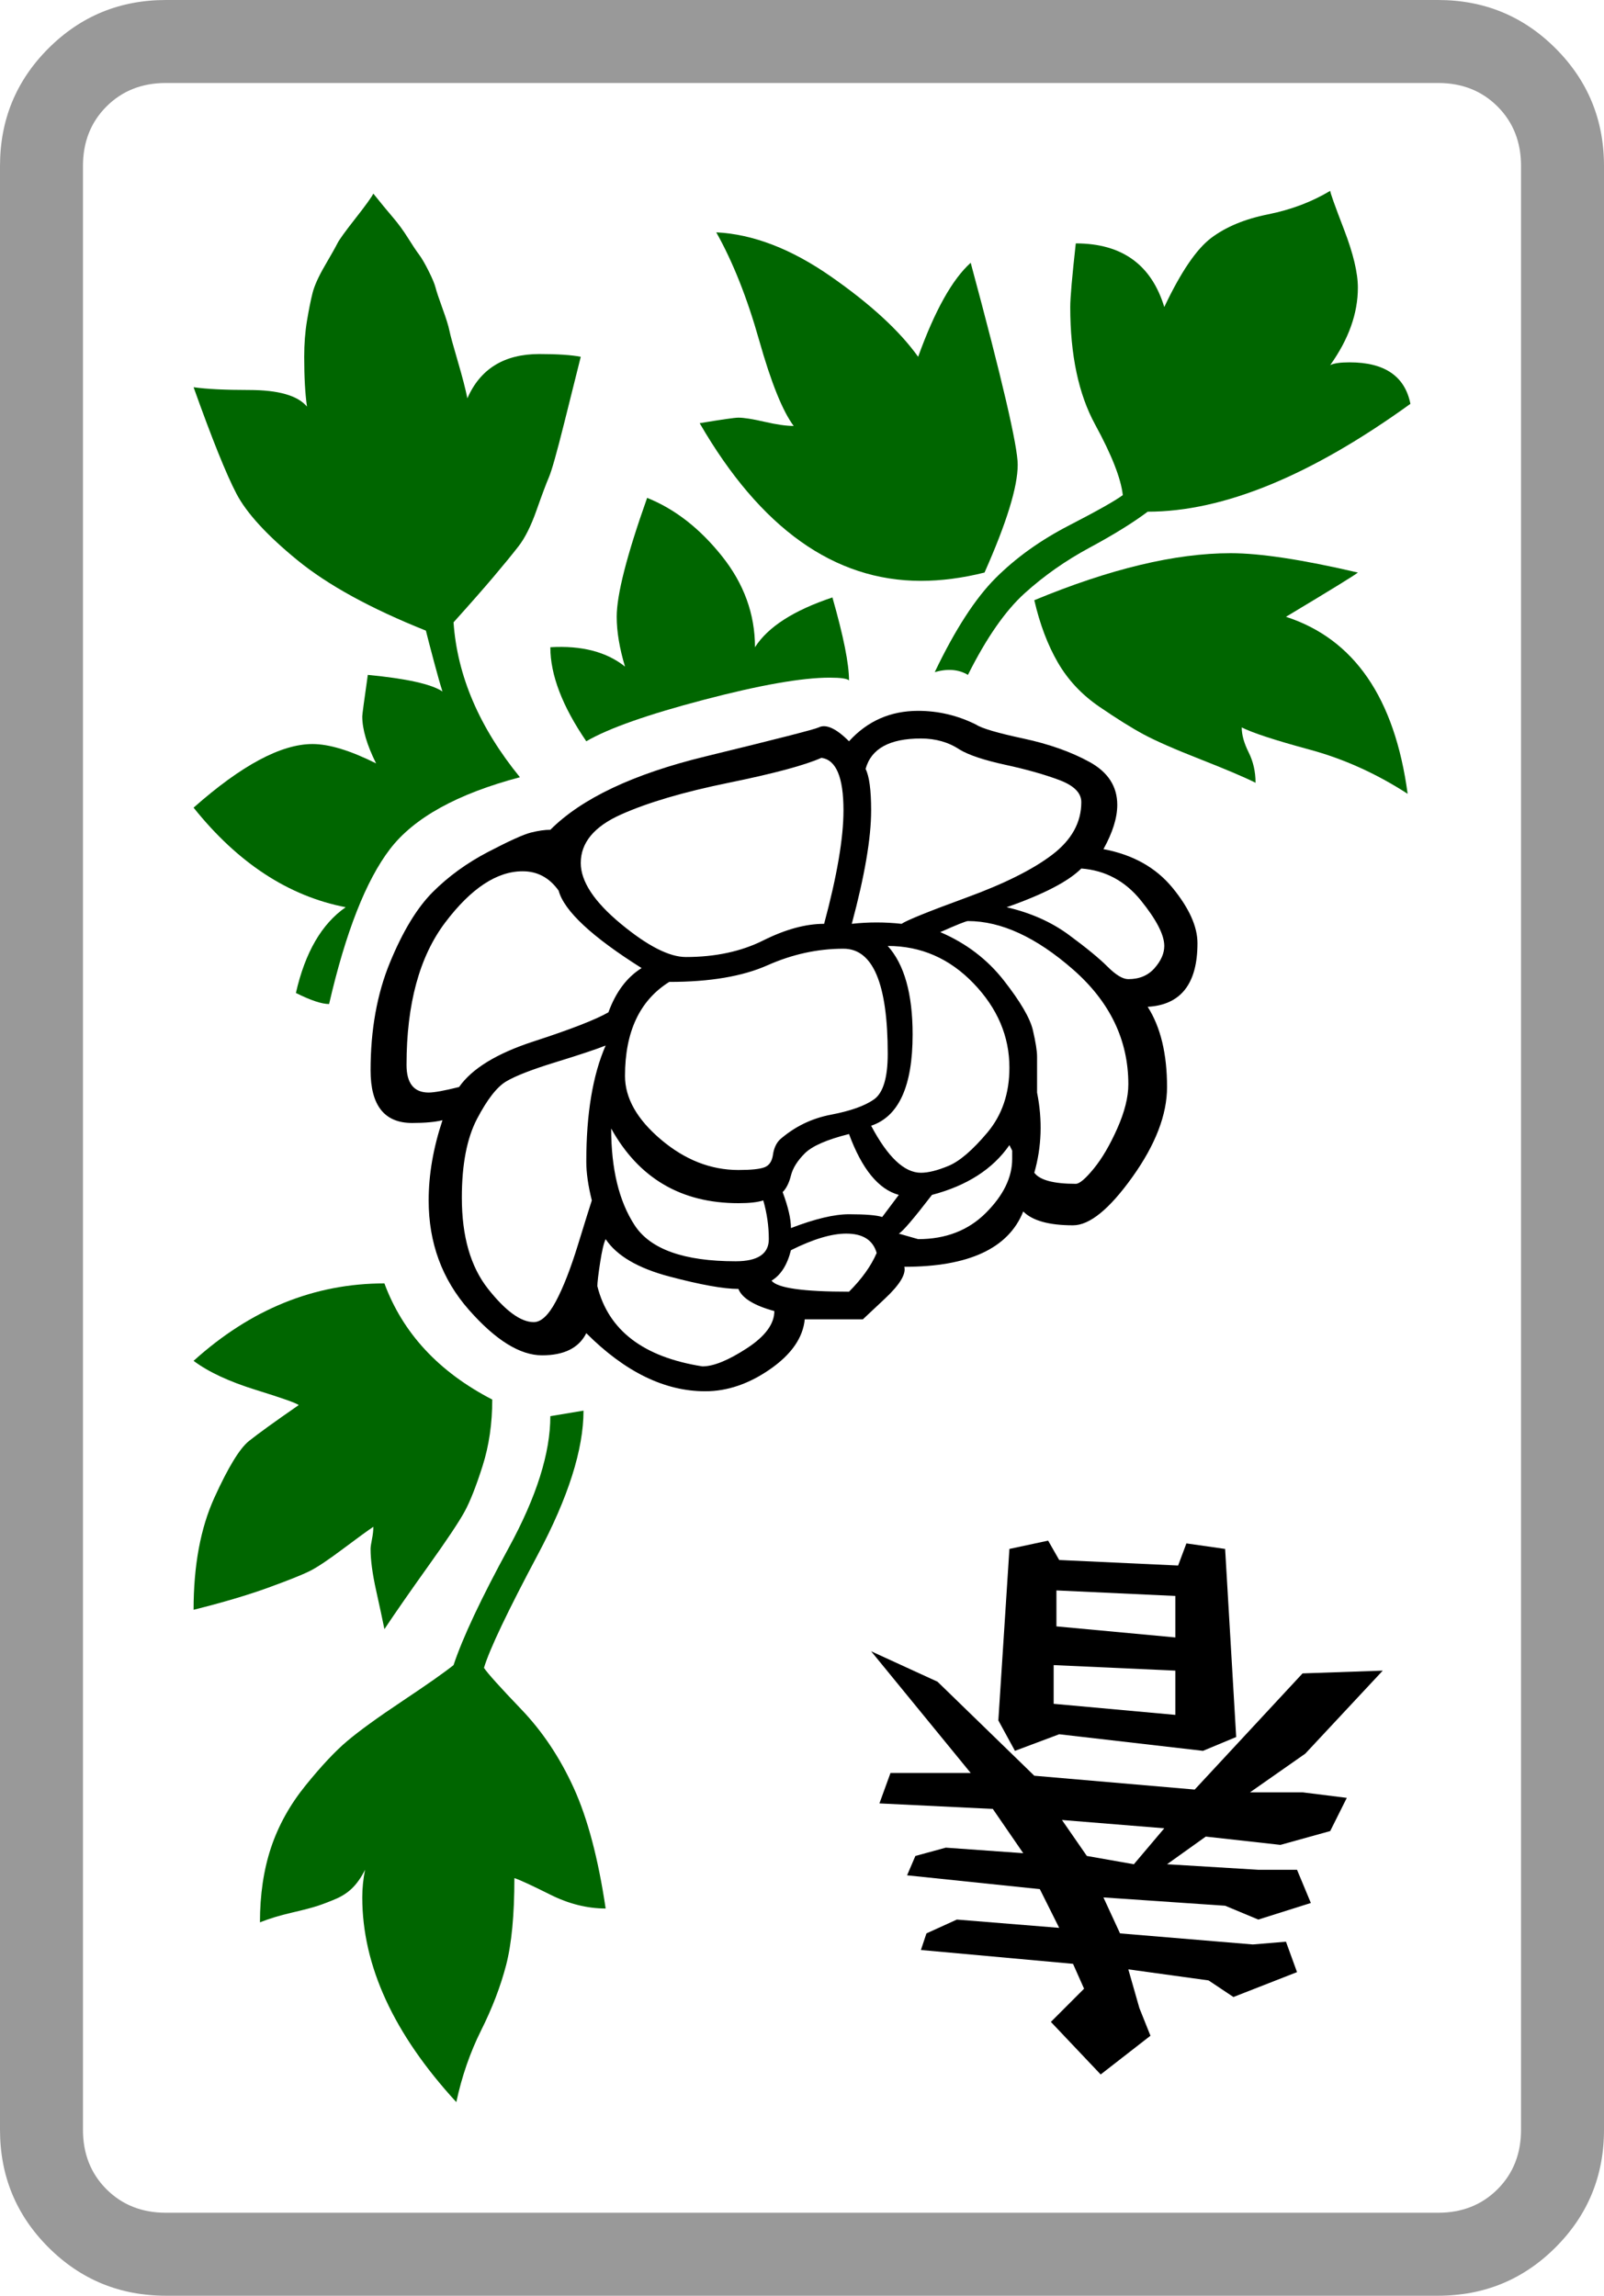<svg xmlns="http://www.w3.org/2000/svg" viewBox="30 -115 580 830"><g>
<!--frame-->
<path style="fill: #999999;" d="M550 685h-460q-13 0 -21.5 -8.5t-8.5 -21.5v-710q0 -13 8.5 -21.5t21.5 -8.5h460q13 0 21.5 8.5t8.5 21.5v710q0 13 -8.5 21.5t-21.5 8.5zM610 655v-710q0 -25 -17.5 -42.5t-42.5 -17.5h-460q-25 0 -42.5 17.5t-17.5 42.5v710q0 25 17.5 42.5t42.5 17.5h460q25 0 42.5 -17.5 t17.5 -42.5z"/>
<!--index-->
<path d="M428 635l18 -14l-4 -10l-4 -14l29 4l9 6l23 -9l-4 -11l-12 1l-48 -4l-6 -13l44 3l12 5l19 -6l-5 -12h-14l-33 -2l14 -10l27 3l18 -5l6 -12l-16 -2h-19l20 -14l28 -30l-29 1l-39 42l-58 -5l-35 -34l-24 -11l36 44h-29l-4 11l41 2l11 16l-28 -2l-11 3l-3 7l48 5l7 14l-37 -3 l-11 5l-2 6l55 5l4 9l-12 12zM397 518l16 -6l52 6l12 -5l-4 -68l-14 -2l-3 8l-43 -2l-4 -7l-14 3l-4 62zM411 501v-14l44 2v16zM412 473v-13l43 2v15zM440 559l-17 -3l-9 -13l37 3z" />
<!--flower-->
<path d="M226 375q12 0 16 -8q21 21 43 21q12 0 23.5 -8t12.5 -18h21t8 -7.5t7 -11.5q35 0 43 -20q5 5 18 5q9 0 21.5 -17.5t12.5 -32.5 q0 -18 -7 -29q18 -1 18 -23q0 -9 -9 -20t-25 -14q5 -9 5 -16q0 -10 -10 -15.5t-24 -8.5t-17 -5q-10 -5 -21 -5q-15 0 -25 11q-7 -7 -11 -5q-2 1 -41 10.5t-56 26.5q-3 0 -7 1t-15.5 7t-20 14.5t-15.5 25.5t-7 39q0 19 15 19q7 0 11 -1q-5 15 -5 29q0 23 14.5 39.5t26.5 16.5 zM278 231q-9 0 -23.5 -12t-14.5 -22q0 -11 14.5 -17.5t39 -11.5t33.5 -9q8 1 8 19q0 15 -7 41q-10 0 -22 6t-28 6zM177 270q0 -33 14 -51.5t28 -18.5q8 0 13 7q3 11 30 28q-8 5 -12 16q-7 4 -27 10.5 t-27 16.5q-8 2 -11 2q-8 0 -8 -10zM251 293q15 27 46 27q6 0 9 -1q2 7 2 14q0 8 -12 8q-28 0 -36.5 -13t-8.5 -35zM256 274 q0 -24 16 -34q22 0 35.5 -6t27.5 -6q16 0 16 38q0 13 -5 16.5t-15.5 5.5t-18.5 9q-2 2 -2.5 5.5t-3 4.5t-9.5 1q-15 0 -28 -11t-13 -23zM338 219q7 -26 7 -41q0 -11 -2 -15q3 -11 20 -11q8 0 14 4q5 3 16.5 5.5t19.5 5.5t8 8q0 11 -10.5 19t-31 15.5t-23.5 9.5q-9 -1 -18 0z M349 325q-3 -1 -12 -1q-8 0 -21 5q0 -5 -3 -13q2 -2 3 -6t5 -8t16 -7q7 19 18 22zM249 263q-7 16 -7 42q0 6 2 14q-1 3 -5 16t-8 20.5t-8 7.5q-7 0 -16.5 -12t-9.5 -33q0 -18 5.5 -28.5t10.5 -13.5t18 -7t18 -6zM310 359q0 7 -10 13.5t-16 6.5q-32 -5 -38 -29q0 -2 1 -8.5 t2 -8.5q6 9 23 13.5t25 4.5q2 5 13 8zM351 227q18 0 31 13.5t13 30.5q0 14 -8 23.5t-14 12t-10 2.5q-9 0 -18 -17q15 -5 15 -33q0 -22 -9 -32zM405 267q0 -3 -1.5 -9.5t-10.5 -18t-23 -17.5q9 -4 10 -4q18 0 38 17.5t20 41.5q0 7 -4 16t-8.5 14.5t-6.5 5.5q-12 0 -15 -4 q4 -14 1 -29v-13zM421 199q13 1 21.5 11.5t8.5 16.5q0 4 -3.5 8t-9.5 4q-3 0 -7.5 -4.5t-14 -11.5t-22.5 -10q20 -7 27 -14zM337 352q-25 0 -28 -4q5 -3 7 -11q12 -6 20 -6q9 0 11 7q-3 7 -10 14zM395 299l1 2v3q0 10 -9.5 19.5t-24.5 9.5l-7 -2q2 -1 12 -14q19 -5 28 -18z " />
<!--leaves-->
<path style="fill:#006600" d="M149 248q9 -39 22 -56t47 -26q-22 -27 -24 -56q9 -10 14.5 -16.5t9 -11t6.5 -13t4.5 -12t5.5 -19.5l6 -24q-5 -1 -15 -1q-19 0 -26 16q-1 -5 -3.5 -13.5t-3 -11t-2.5 -8t-2.5 -7.5t-2.5 -6t-3.5 -6t-4 -6t-5.5 -7.5t-7 -8.5q-1 2 -6.5 9t-6.5 9t-4.5 8t-4.5 10t-2 10 t-1 13q0 11 1 18q-5 -6 -21 -6q-13 0 -20 -1q10 28 15.5 38.5t22 24t46.5 25.5q1 4 3 11.5t3 10.5q-6 -4 -27 -6q-2 14 -2 15q0 7 5 17q-14 -7 -23 -7q-17 0 -43 23q24 30 55 36q-13 9 -18 31q8 4 12 4z" />
<path style="fill:#006600" d="M208 391q-29 -15 -39 -42q-38 0 -69 28q8 6 22.5 10.5t15.5 5.5 q-13 9 -18 13t-12.5 20.5t-7.5 40.5q16 -4 27 -8t15 -6t12 -8t11 -8q0 2 -0.5 4.5t-0.5 3.5q0 6 2 15t3 14q6 -9 16 -23t13 -19.5t6.5 -16.5t3.5 -24z" />
<path style="fill:#006600" d="M368 128q7 -2 12 1q10 -20 20.5 -29.5t23.5 -16.5t21 -13q41 0 95 -39q-3 -15 -22 -15q-5 0 -7 1q10 -14 10 -28 q0 -8 -5 -21t-5 -14q-10 6 -22.5 8.5t-20.5 8.5t-17 25q-7 -23 -32 -23q-2 18 -2 23q0 26 9 42.5t10 25.5q-4 3 -19.5 11t-26.5 19t-22 34z" />
<path style="fill:#006600" d="M229 397q0 20 -15 47.5t-20 42.5q-5 4 -18.5 13t-20 14.5t-15 16t-12.5 22.5t-4 27q5 -2 11.5 -3.5t9.5 -2.5t6.5 -2.5t6 -4t4.5 -6.5q-1 5 -1 10q0 37 34 74q3 -14 9 -26t9 -23.5t3 -31.5q3 1 13 6t20 5q-4 -27 -11.5 -43.5t-19 -28.5t-13.5 -15q3 -10 19.5 -41t16.5 -52z"/>
<path style="fill:#006600" d="M404 102q3 13 8.5 22.5t15 16t16 10t20.5 9t20 8.5q0 -6 -2.5 -11t-2.5 -9q6 3 24.5 8t35.5 16q-7 -52 -44 -64q25 -15 26 -16q-30 -7 -46 -7q-30 0 -71 17z"/>
<path style="fill:#006600" d="M386 92q12 -27 12 -39q0 -10 -17 -73q-10 9 -19 34q-10 -14 -31.5 -29t-41.5 -16q9 16 15.5 39 t12.5 31q-4 0 -10.5 -1.5t-9.5 -1.5q-2 0 -14 2q33 57 80 57q11 0 23 -3z"/>
<path style="fill:#006600" d="M337 131q0 -9 -6 -30q-21 7 -28 18q0 -18 -12 -33t-27 -21q-11 31 -11 43q0 8 3 18q-10 -8 -27 -7q0 15 13 34q12 -7 42.5 -15t45.5 -8q6 0 7 1z" />
</g></svg>
